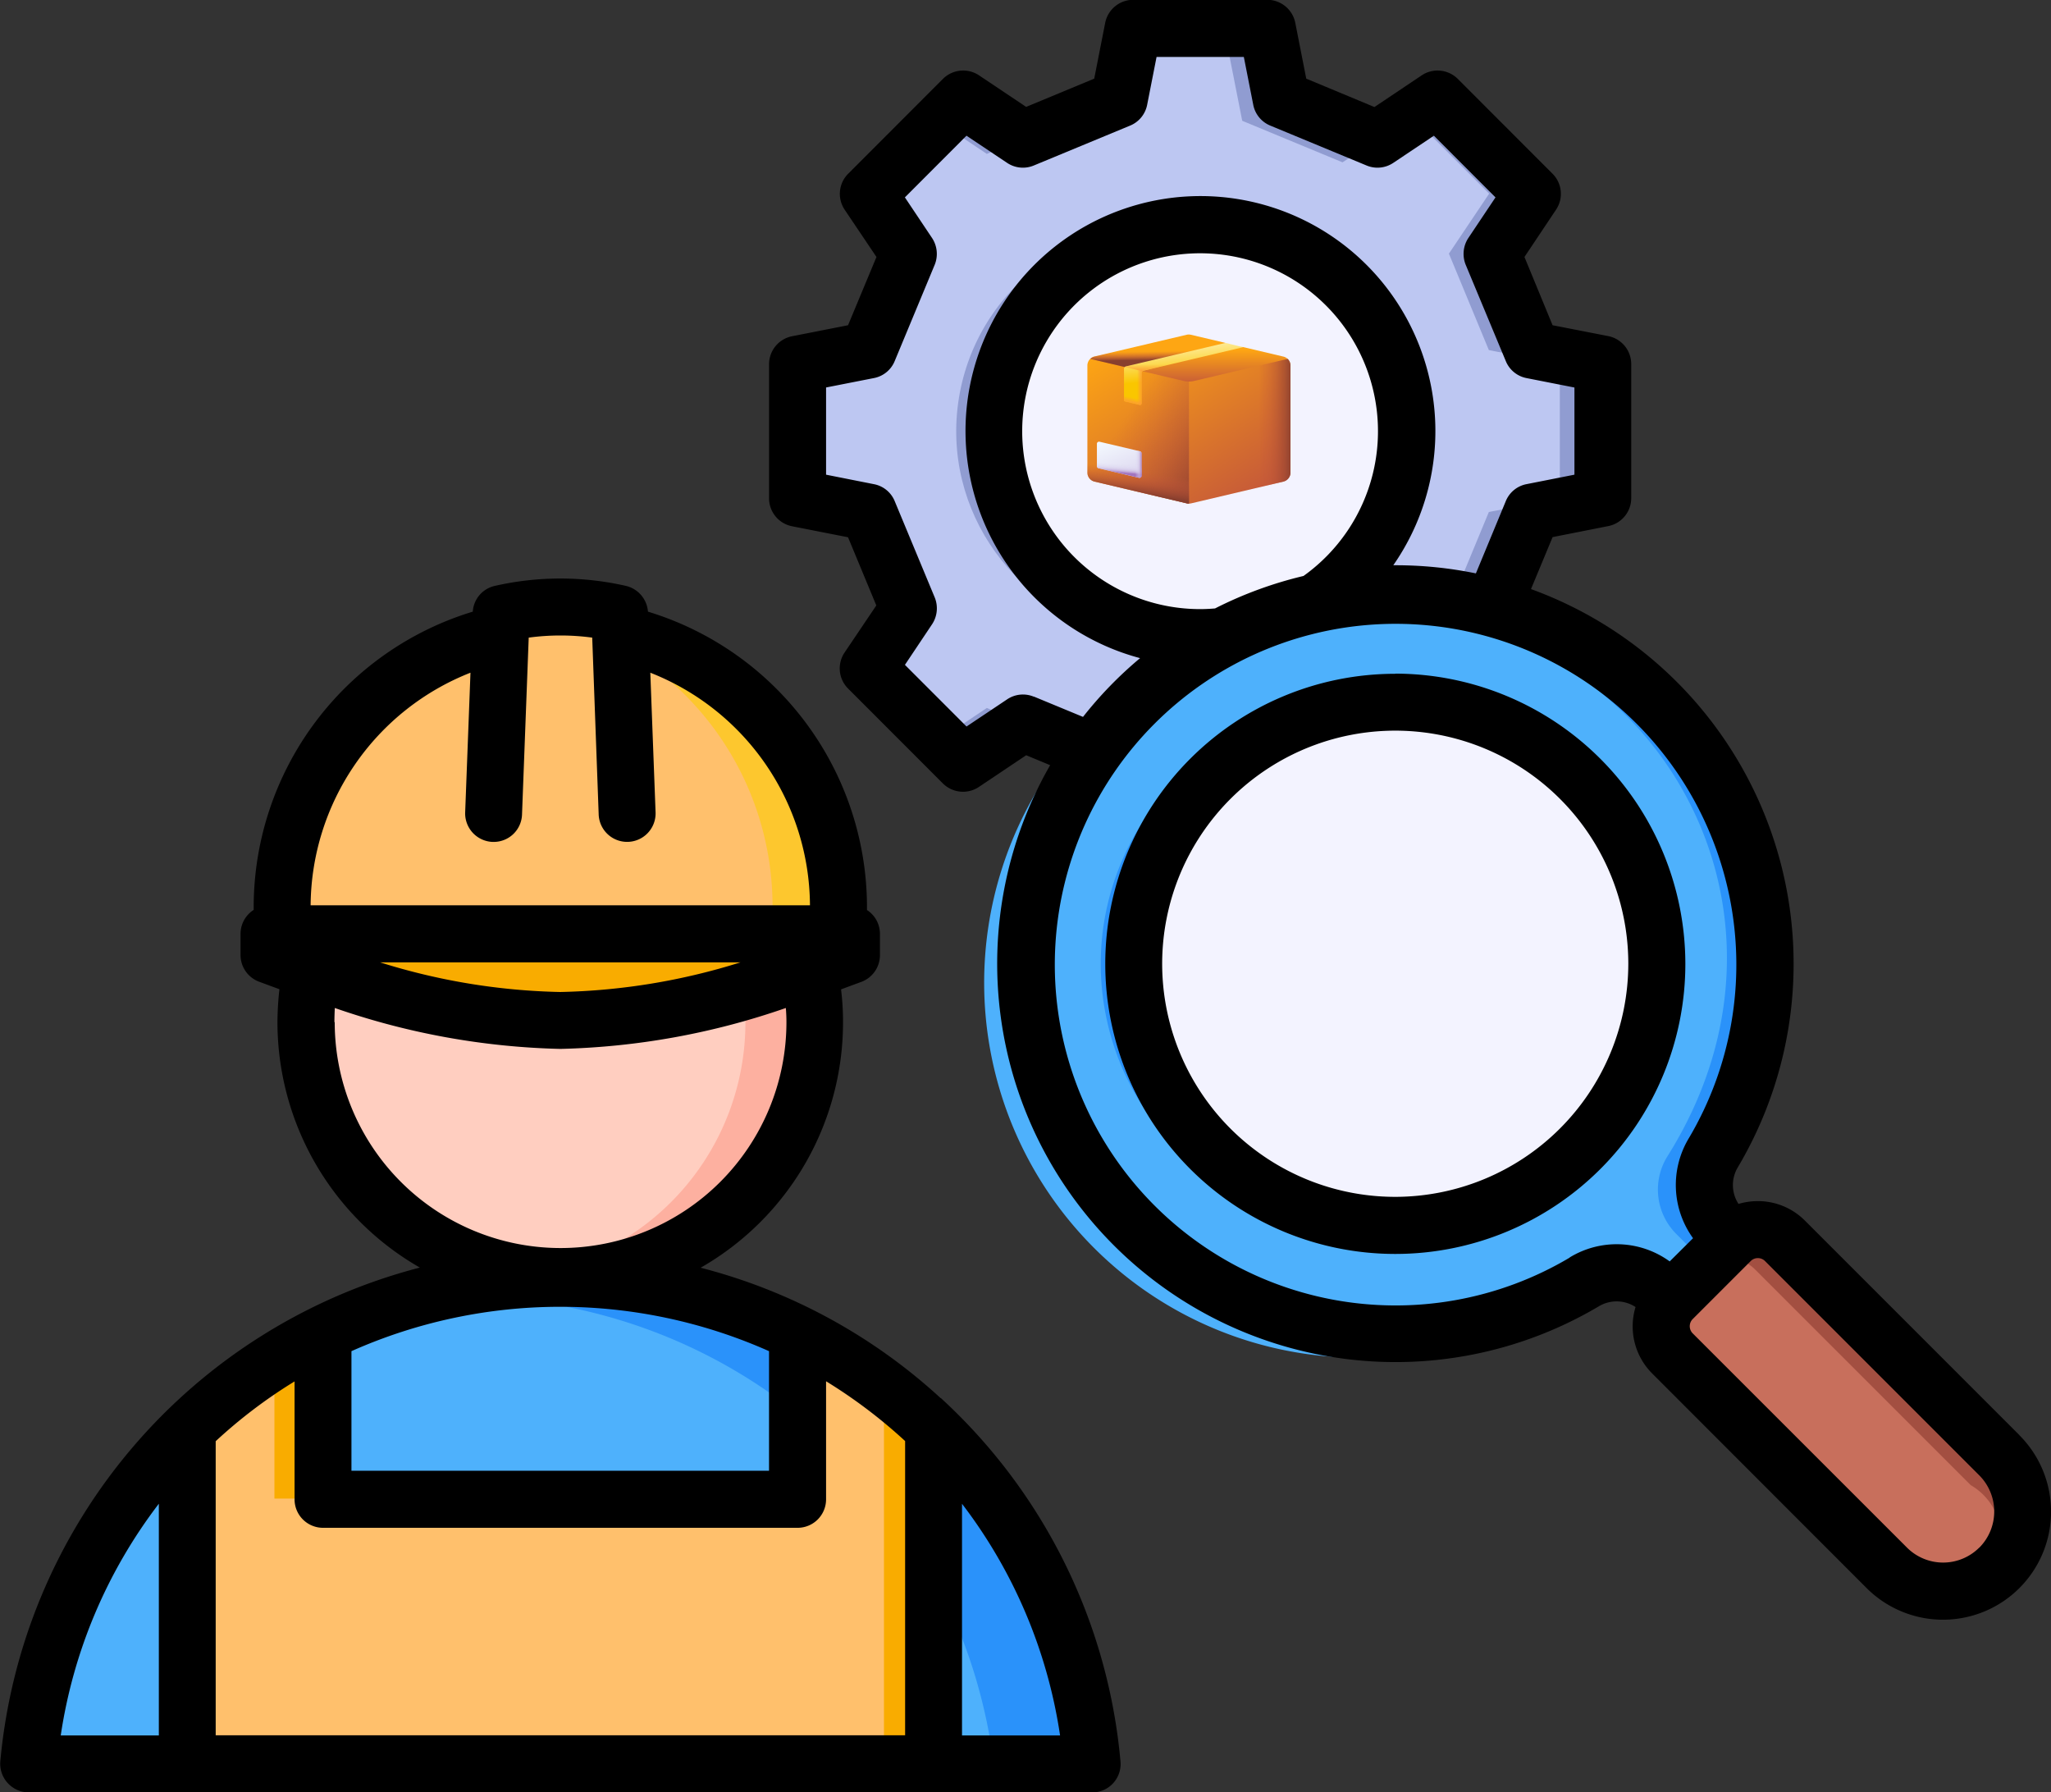 <svg id="Group_198" data-name="Group 198" xmlns="http://www.w3.org/2000/svg" xmlns:xlink="http://www.w3.org/1999/xlink" width="54.903" height="47.974" viewBox="0 0 54.903 47.974">
  <rect x="0" y="0" width="54.903" height="47.974" fill="#333333" stroke="none"/>
  <defs>
    <linearGradient id="linear-gradient" x1="0.063" y1="-0.076" x2="0.934" y2="0.905" gradientUnits="objectBoundingBox">
      <stop offset="0" stop-color="#fea613"/>
      <stop offset="1" stop-color="#c4573a"/>
    </linearGradient>
    <linearGradient id="linear-gradient-2" x1="0.472" y1="0.5" x2="1.047" y2="0.5" gradientUnits="objectBoundingBox">
      <stop offset="0" stop-color="#c4573a" stop-opacity="0"/>
      <stop offset="0.235" stop-color="#be5539" stop-opacity="0.235"/>
      <stop offset="0.539" stop-color="#ae4e35" stop-opacity="0.537"/>
      <stop offset="0.879" stop-color="#934330" stop-opacity="0.878"/>
      <stop offset="1" stop-color="#883f2e"/>
    </linearGradient>
    <linearGradient id="linear-gradient-3" x1="0.425" y1="0.339" x2="1.139" y2="0.959" xlink:href="#linear-gradient-2"/>
    <linearGradient id="linear-gradient-4" x1="0.478" y1="0.629" x2="0.436" y2="0.879" xlink:href="#linear-gradient-2"/>
    <linearGradient id="linear-gradient-5" x1="-12.443" y1="0.629" x2="-12.485" y2="0.879" xlink:href="#linear-gradient-2"/>
    <linearGradient id="linear-gradient-6" x1="0.497" y1="0.327" x2="0.51" y2="1.089" xlink:href="#linear-gradient"/>
    <linearGradient id="linear-gradient-7" x1="0.501" y1="0.5" x2="0.516" y2="0.74" xlink:href="#linear-gradient-2"/>
    <linearGradient id="linear-gradient-8" x1="0.396" y1="0.01" x2="0.513" y2="0.558" gradientUnits="objectBoundingBox">
      <stop offset="0" stop-color="#fef0ae"/>
      <stop offset="1" stop-color="#fac600"/>
    </linearGradient>
    <linearGradient id="linear-gradient-9" x1="0.5" y1="0.392" x2="0.5" y2="1.083" gradientUnits="objectBoundingBox">
      <stop offset="0" stop-color="#fe9738" stop-opacity="0"/>
      <stop offset="1" stop-color="#fe9738"/>
    </linearGradient>
    <linearGradient id="linear-gradient-10" x1="0.724" y1="0.5" x2="1.021" y2="0.5" xlink:href="#linear-gradient-9"/>
    <linearGradient id="linear-gradient-11" x1="0.467" y1="0.631" x2="0.406" y2="0.936" xlink:href="#linear-gradient-9"/>
    <linearGradient id="linear-gradient-12" x1="0.213" y1="-0.114" x2="0.771" y2="1.079" gradientUnits="objectBoundingBox">
      <stop offset="0" stop-color="#f5fbff"/>
      <stop offset="1" stop-color="#dbd5ef"/>
    </linearGradient>
    <linearGradient id="linear-gradient-13" x1="0.494" y1="0.506" x2="0.452" y2="0.808" gradientUnits="objectBoundingBox">
      <stop offset="0" stop-color="#dbd5ef" stop-opacity="0"/>
      <stop offset="0.285" stop-color="#d9d2ee" stop-opacity="0.286"/>
      <stop offset="0.474" stop-color="#d4c9e9" stop-opacity="0.475"/>
      <stop offset="0.635" stop-color="#cbbae2" stop-opacity="0.635"/>
      <stop offset="0.78" stop-color="#bfa5d7" stop-opacity="0.78"/>
      <stop offset="0.913" stop-color="#af8aca" stop-opacity="0.914"/>
      <stop offset="1" stop-color="#a274bf"/>
    </linearGradient>
    <linearGradient id="linear-gradient-14" x1="0.711" y1="0.5" x2="1.004" y2="0.5" xlink:href="#linear-gradient-13"/>
  </defs>
  <g id="Group_197" data-name="Group 197">
    <path id="Path_1143" data-name="Path 1143" d="M215.458,45.691l1.606-1.077,2.539,2.539-1.077,1.606L219.6,51.34l1.9.374V55.3l-1.9.374-1.069,2.581,1.077,1.606L217.064,62.4l-1.606-1.077L212.878,62.4l-.374,1.9h-3.591l-.374-1.9-2.581-1.069L204.352,62.4l-2.539-2.539,1.077-1.606-1.069-2.581-1.9-.374V51.714l1.9-.374,1.069-2.581-1.077-1.606,2.539-2.539,1.606,1.077,2.581-1.069.374-1.9H212.5l.374,1.9Z" transform="translate(-178.581 -41.97)" fill="#909cd1" fill-rule="evenodd"/>
    <path id="Path_1144" data-name="Path 1144" d="M215.458,45.691l.912-.612,2.074,2.074-1.077,1.606,1.069,2.581,1.9.374V55.3l-1.9.374-1.069,2.581,1.077,1.606-2.074,2.074-.912-.612-.939-.63-2.685,1.112-.49,2.483h-2.432l-.374-1.9-2.581-1.069h0l-.96-.4-1.269.851-1.916-1.916,1.077-1.606-1.069-2.581-1.9-.374V51.714l1.9-.374,1.069-2.581-1.077-1.606,1.916-1.915,1.269.851.96-.4,2.581-1.069.374-1.9h2.432l.49,2.483,2.685,1.112Z" transform="translate(-178.581 -41.97)" fill="#bdc7f2" fill-rule="evenodd"/>
    <ellipse id="Ellipse_38" data-name="Ellipse 38" cx="5.53" cy="5.53" rx="5.53" ry="5.53" transform="matrix(0.16, -0.987, 0.987, 0.16, 24.784, 16.113)" fill="#909cd1"/>
    <ellipse id="Ellipse_39" data-name="Ellipse 39" cx="5.53" cy="5.53" rx="5.53" ry="5.53" transform="translate(26.597 6.009)" fill="#f3f3ff"/>
    <g id="Group_196" data-name="Group 196" transform="translate(0.784 15.876)">
      <path id="Path_1145" data-name="Path 1145" d="M25.4,349.86a14.276,14.276,0,0,1,14.216,12.978H11.185A14.275,14.275,0,0,1,25.4,349.86Z" transform="translate(-11.185 -331.525)" fill="#2a92fa" fill-rule="evenodd"/>
      <path id="Path_1146" data-name="Path 1146" d="M37,366.941H11.185a14.286,14.286,0,0,1,10.185-12.4,14.432,14.432,0,0,1,1.47-.075A14.276,14.276,0,0,1,37,366.941Z" transform="translate(-11.185 -335.628)" fill="#4eb1fc" fill-rule="evenodd"/>
      <path id="Path_1147" data-name="Path 1147" d="M86.074,224.619a6.8,6.8,0,1,1-6.8,6.8A6.8,6.8,0,0,1,86.074,224.619Z" transform="translate(-71.859 -219.926)" fill="#fdb0a0" fill-rule="evenodd"/>
      <path id="Path_1148" data-name="Path 1148" d="M85.156,238.66a6.8,6.8,0,0,1,0-13.473,6.8,6.8,0,0,1,0,13.473Z" transform="translate(-71.859 -220.432)" fill="#ffcec0" fill-rule="evenodd"/>
      <path id="Path_1149" data-name="Path 1149" d="M88.287,198.716v-1.122a7.437,7.437,0,0,0-14.874,0v1.122Z" transform="translate(-66.634 -189.218)" fill="#fdc72e" fill-rule="evenodd"/>
      <path id="Path_1150" data-name="Path 1150" d="M81.554,190.19c-.232-.022-.467-.034-.7-.034a7.459,7.459,0,0,0-7.437,7.437v1.122H86.53v-1.122a7.992,7.992,0,0,0-4.976-7.4Z" transform="translate(-66.634 -189.217)" fill="#ffc06c" fill-rule="evenodd"/>
      <path id="Path_1151" data-name="Path 1151" d="M70.23,265.925v-.568H85.8v.568a22.675,22.675,0,0,1-7.784,1.746,22.678,22.678,0,0,1-7.784-1.746Z" transform="translate(-63.798 -256.227)" fill="#f19a00" fill-rule="evenodd"/>
      <path id="Path_1152" data-name="Path 1152" d="M70.231,265.357H85.8a22.677,22.677,0,0,1-7.784,1.746A22.677,22.677,0,0,1,70.231,265.357Z" transform="translate(-63.799 -256.227)" fill="#f9ac00" fill-rule="evenodd"/>
      <path id="Path_1153" data-name="Path 1153" d="M53.747,363.485V367.9H66.432v-4.419a14.314,14.314,0,0,1,3.632,2.581v8.912H50.115v-8.912A14.312,14.312,0,0,1,53.747,363.485Z" transform="translate(-45.874 -343.666)" fill="#f9ac00" fill-rule="evenodd"/>
      <path id="Path_1154" data-name="Path 1154" d="M53.747,367.9H66.432v-4.419a14.272,14.272,0,0,1,2.321,1.446v10.047H50.115v-8.912a14.337,14.337,0,0,1,2.321-1.84V367.9h1.311Z" transform="translate(-45.874 -343.666)" fill="#ffc06c" fill-rule="evenodd"/>
      <path id="Path_1155" data-name="Path 1155" d="M265.728,181.539a9.92,9.92,0,0,1,8.53,14.981,1.682,1.682,0,0,0,.259,2.071l1.771,1.771-1.655,1.655-1.771-1.771a1.682,1.682,0,0,0-2.071-.259,9.919,9.919,0,1,1-5.063-18.449Z" transform="translate(-229.163 -181.539)" fill="#2a92fa" fill-rule="evenodd"/>
      <path id="Path_1156" data-name="Path 1156" d="M275.606,204.247l-.97.97-1.771-1.771a1.682,1.682,0,0,0-2.071-.259,10.036,10.036,0,1,1-6.041-18.057c7.743,0,12.525,7.927,8.252,14.7a1.682,1.682,0,0,0,.259,2.071l2.344,2.344Z" transform="translate(-229.165 -184.739)" fill="#4eb1fc" fill-rule="evenodd"/>
    </g>
    <ellipse id="Ellipse_40" data-name="Ellipse 40" cx="7.016" cy="7.016" rx="7.016" ry="7.016" transform="translate(28.166 20.392) rotate(-11.951)" fill="#2a92fa"/>
    <ellipse id="Ellipse_41" data-name="Ellipse 41" cx="7.016" cy="7.016" rx="7.016" ry="7.016" transform="translate(29.556 31.96) rotate(-83.394)" fill="#f3f3ff"/>
    <path id="Path_1157" data-name="Path 1157" d="M421.17,343.9l-5.776-5.776a1.025,1.025,0,0,0-1.448,0l-1.553,1.553a1.026,1.026,0,0,0,0,1.448l5.776,5.776a2.122,2.122,0,0,0,3-3Z" transform="translate(-367.64 -304.922)" fill="#a34f41" fill-rule="evenodd"/>
    <path id="Path_1158" data-name="Path 1158" d="M413.17,345.249l-.776.776h0a1.026,1.026,0,0,0,0,1.447l5.776,5.776a1.628,1.628,0,1,0,2.224-2.224l-5.776-5.776a1.026,1.026,0,0,0-1.448,0Z" transform="translate(-367.64 -311.274)" fill="#c86f5c" fill-rule="evenodd"/>
    <path id="Path_1159" data-name="Path 1159" d="M41.342,67.829A6.239,6.239,0,1,1,47.58,61.59,6.246,6.246,0,0,1,41.342,67.829Zm0-14a7.764,7.764,0,1,0,7.765,7.764A7.775,7.775,0,0,0,41.342,53.825ZM56.973,77.218a1.368,1.368,0,0,1-1.932,0L49.3,71.479a.272.272,0,0,1,0-.375l1.559-1.559a.271.271,0,0,1,.378,0l5.739,5.739a1.371,1.371,0,0,1,0,1.934ZM46.01,69.451a2.417,2.417,0,0,1,2.678.106l.625-.621a2.428,2.428,0,0,1-.11-2.681,9.122,9.122,0,1,0-3.192,3.2ZM36.517,52.08a10.647,10.647,0,0,1,2.368-.869,4.762,4.762,0,1,0-2.767.887c.136,0,.268-.007.4-.018Zm-4.851,2.362a.757.757,0,0,0-.714.071l-1.087.727L28.216,53.59l.725-1.084a.773.773,0,0,0,.074-.717L27.943,49.21a.753.753,0,0,0-.557-.456L26.105,48.5V46.166l1.281-.252a.754.754,0,0,0,.557-.457l1.071-2.578a.773.773,0,0,0-.074-.717l-.725-1.084,1.649-1.651,1.087.727a.758.758,0,0,0,.714.071l2.578-1.068A.757.757,0,0,0,34.7,38.6l.252-1.281h2.336l.252,1.281a.757.757,0,0,0,.457.557l2.578,1.068a.758.758,0,0,0,.714-.071l1.087-.727,1.649,1.651L43.3,42.162a.773.773,0,0,0-.074.717L44.3,45.458a.754.754,0,0,0,.557.457l1.281.252V48.5l-1.281.253a.753.753,0,0,0-.557.456l-.8,1.933a10.615,10.615,0,0,0-2.153-.218h-.058a6.289,6.289,0,1,0-6.778,2.486,10.552,10.552,0,0,0-1.528,1.573l-1.313-.543ZM58.049,74.206l-5.739-5.739a1.776,1.776,0,0,0-1.265-.524,1.819,1.819,0,0,0-.515.075.924.924,0,0,1-.016-.984,10.672,10.672,0,0,0-5.539-15.472l.578-1.391,1.491-.295a.762.762,0,0,0,.614-.748V45.539a.763.763,0,0,0-.614-.748L45.553,44.5,44.8,42.673l.845-1.265a.761.761,0,0,0-.094-.964l-2.536-2.538a.766.766,0,0,0-.966-.094l-1.265.848L38.959,37.9l-.294-1.495a.765.765,0,0,0-.751-.615H34.328a.765.765,0,0,0-.751.615L33.283,37.9l-1.822.756L30.2,37.812a.765.765,0,0,0-.966.094l-2.536,2.538a.761.761,0,0,0-.095.964l.851,1.265L26.693,44.5l-1.5.295a.763.763,0,0,0-.614.748v3.589a.762.762,0,0,0,.614.748l1.5.295L27.45,52,26.6,53.261a.761.761,0,0,0,.095.964l2.536,2.538a.765.765,0,0,0,.966.094l1.265-.848.641.266A10.664,10.664,0,0,0,46.787,70.761a.925.925,0,0,1,.987.017,1.78,1.78,0,0,0,.446,1.779L53.959,78.3a2.892,2.892,0,0,0,4.09-4.091ZM29.744,82.244v-6.2a13.464,13.464,0,0,1,2.625,6.2Zm-21.5-6.2v6.2H5.618a13.466,13.466,0,0,1,2.625-6.2Zm4.7-12.891c0-.127.005-.253.01-.379a19.745,19.745,0,0,0,6.028,1.095H19a19.745,19.745,0,0,0,6.028-1.095q.016.189.016.379a6.046,6.046,0,0,1-12.092,0Zm10.869-1.6a17.236,17.236,0,0,1-4.825.793,17.2,17.2,0,0,1-4.82-.793ZM16.586,53.8l-.142,3.739a.764.764,0,0,0,.735.79h.026a.758.758,0,0,0,.761-.735l.179-4.733a6.369,6.369,0,0,1,1.7,0l.173,4.733a.762.762,0,1,0,1.523-.056L21.4,53.8a6.733,6.733,0,0,1,4.274,6.225H12.307A6.746,6.746,0,0,1,16.586,53.8ZM13.4,71.959a13.745,13.745,0,0,1,11.178,0v3.2H13.4v-3.2ZM9.766,74.369a13.348,13.348,0,0,1,2.111-1.6v3.156a.762.762,0,0,0,.761.762H25.344a.762.762,0,0,0,.761-.762V72.765a13.641,13.641,0,0,1,2.116,1.6v7.875H9.766V74.369Zm19.411-1.155a15.01,15.01,0,0,1,4.809,9.724.759.759,0,0,1-.756.831H4.757A.768.768,0,0,1,4,82.938,15.077,15.077,0,0,1,15.231,69.722a7.576,7.576,0,0,1-3.812-6.566,8.261,8.261,0,0,1,.053-.884l-.541-.2a.763.763,0,0,1-.5-.715v-.569a.763.763,0,0,1,.352-.64v-.117a8.269,8.269,0,0,1,5.865-7.865.754.754,0,0,1,.588-.689,7.9,7.9,0,0,1,3.513,0,.766.766,0,0,1,.588.689A8.275,8.275,0,0,1,27.2,60.035v.117a.758.758,0,0,1,.347.64v.569a.763.763,0,0,1-.5.715c-.184.068-.362.133-.541.2a7.085,7.085,0,0,1,.053.884,7.565,7.565,0,0,1-3.812,6.566,15.027,15.027,0,0,1,6.427,3.492Z" transform="translate(-3.992 -35.795)" fill-rule="evenodd"/>
  </g>
  <g id="Group_153" data-name="Group 153" transform="translate(29.109 8.953)">
    <g id="Group_150" data-name="Group 150">
      <path id="Path_1070" data-name="Path 1070" d="M127.289,368.819v2.862a.25.25,0,0,1-.193.244l-2.468.582a.252.252,0,0,1-.115,0l-2.468-.582a.25.25,0,0,1-.193-.244v-2.862a.25.25,0,0,1,.076-.18h5.283A.25.25,0,0,1,127.289,368.819Z" transform="translate(-121.853 -367.987)" fill="url(#linear-gradient)"/>
      <path id="Path_1071" data-name="Path 1071" d="M265.158,368.639H263.63v3.618l1.411-.333a.25.25,0,0,0,.193-.244v-2.862a.25.25,0,0,0-.077-.18Z" transform="translate(-259.798 -367.987)" fill="url(#linear-gradient-2)"/>
      <path id="Path_1072" data-name="Path 1072" d="M124.57,368.649v3.874a.253.253,0,0,1-.057-.007l-2.468-.582a.25.25,0,0,1-.193-.244v-2.862a.25.25,0,0,1,.076-.18Z" transform="translate(-121.852 -367.997)" fill="url(#linear-gradient-3)"/>
      <path id="Path_1073" data-name="Path 1073" d="M124.57,424.825v1.764a.251.251,0,0,1-.057-.007L122.045,426a.25.25,0,0,1-.193-.244v-1.54l2.441.576A1.207,1.207,0,0,0,124.57,424.825Z" transform="translate(-121.852 -422.063)" fill="url(#linear-gradient-4)"/>
      <path id="Path_1074" data-name="Path 1074" d="M222.421,424.825v1.764a.251.251,0,0,0,.057-.007l2.468-.582a.25.25,0,0,0,.193-.244v-1.54l-2.441.576A1.207,1.207,0,0,1,222.421,424.825Z" transform="translate(-219.703 -422.063)" fill="url(#linear-gradient-5)"/>
      <path id="Path_1075" data-name="Path 1075" d="M129.973,345.161l-2.5.589a.629.629,0,0,1-.289,0l-2.5-.589a.251.251,0,0,1,.116-.064l2.468-.582a.251.251,0,0,1,.115,0l.921.217v.111h.471l1.076.254A.251.251,0,0,1,129.973,345.161Z" transform="translate(-124.613 -344.508)" fill="url(#linear-gradient-6)"/>
      <path id="Path_1076" data-name="Path 1076" d="M128.311,344.732v.111l-2.483.586-1.137-.268a.251.251,0,0,1,.116-.064l2.468-.582a.251.251,0,0,1,.115,0Z" transform="translate(-124.614 -344.508)" fill="url(#linear-gradient-7)"/>
    </g>
    <g id="Group_151" data-name="Group 151" transform="translate(0.979 0.224)">
      <path id="Path_1077" data-name="Path 1077" d="M160.78,352.794l-2.666.629a.068.068,0,0,0-.052.066v.836a.039.039,0,0,0,.03.038l.392.092a.039.039,0,0,0,.048-.038V353.6a.062.062,0,0,1,.047-.06l2.671-.63Z" transform="translate(-158.062 -352.794)" fill="url(#linear-gradient-8)"/>
      <path id="Path_1078" data-name="Path 1078" d="M160.087,369.67l-.75.177a.062.062,0,0,0-.029.016l-.469-.111a.068.068,0,0,1,.031-.017l.745-.176Z" transform="translate(-158.818 -369.106)" fill="url(#linear-gradient-9)"/>
      <path id="Path_1079" data-name="Path 1079" d="M158.082,376.7l.469.111a.061.061,0,0,0-.019.044v.822a.039.039,0,0,1-.048.038l-.392-.092a.039.039,0,0,1-.03-.038v-.836A.067.067,0,0,1,158.082,376.7Z" transform="translate(-158.061 -376.057)" fill="url(#linear-gradient-10)"/>
      <path id="Path_1080" data-name="Path 1080" d="M158.062,394.545v.4a.039.039,0,0,0,.03.038l.392.092a.039.039,0,0,0,.048-.038v-.5Z" transform="translate(-158.062 -393.417)" fill="url(#linear-gradient-11)"/>
    </g>
    <g id="Group_152" data-name="Group 152" transform="translate(0.254 2.872)">
      <path id="Path_1081" data-name="Path 1081" d="M131.282,451.5l1.082.255a.057.057,0,0,0,.07-.056V451.1a.057.057,0,0,0-.044-.056l-1.082-.255a.057.057,0,0,0-.07.056v.594A.057.057,0,0,0,131.282,451.5Z" transform="translate(-131.238 -450.791)" fill="url(#linear-gradient-12)"/>
      <path id="Path_1082" data-name="Path 1082" d="M131.239,459.134v.426a.057.057,0,0,0,.044.056l1.082.255a.057.057,0,0,0,.07-.056v-.4Z" transform="translate(-131.239 -458.909)" fill="url(#linear-gradient-13)"/>
      <path id="Path_1083" data-name="Path 1083" d="M154.082,455.624l-.549-.13v.711l.523.123a.057.057,0,0,0,.07-.056v-.594A.057.057,0,0,0,154.082,455.624Z" transform="translate(-152.93 -455.367)" fill="url(#linear-gradient-14)"/>
    </g>
  </g>
</svg>
